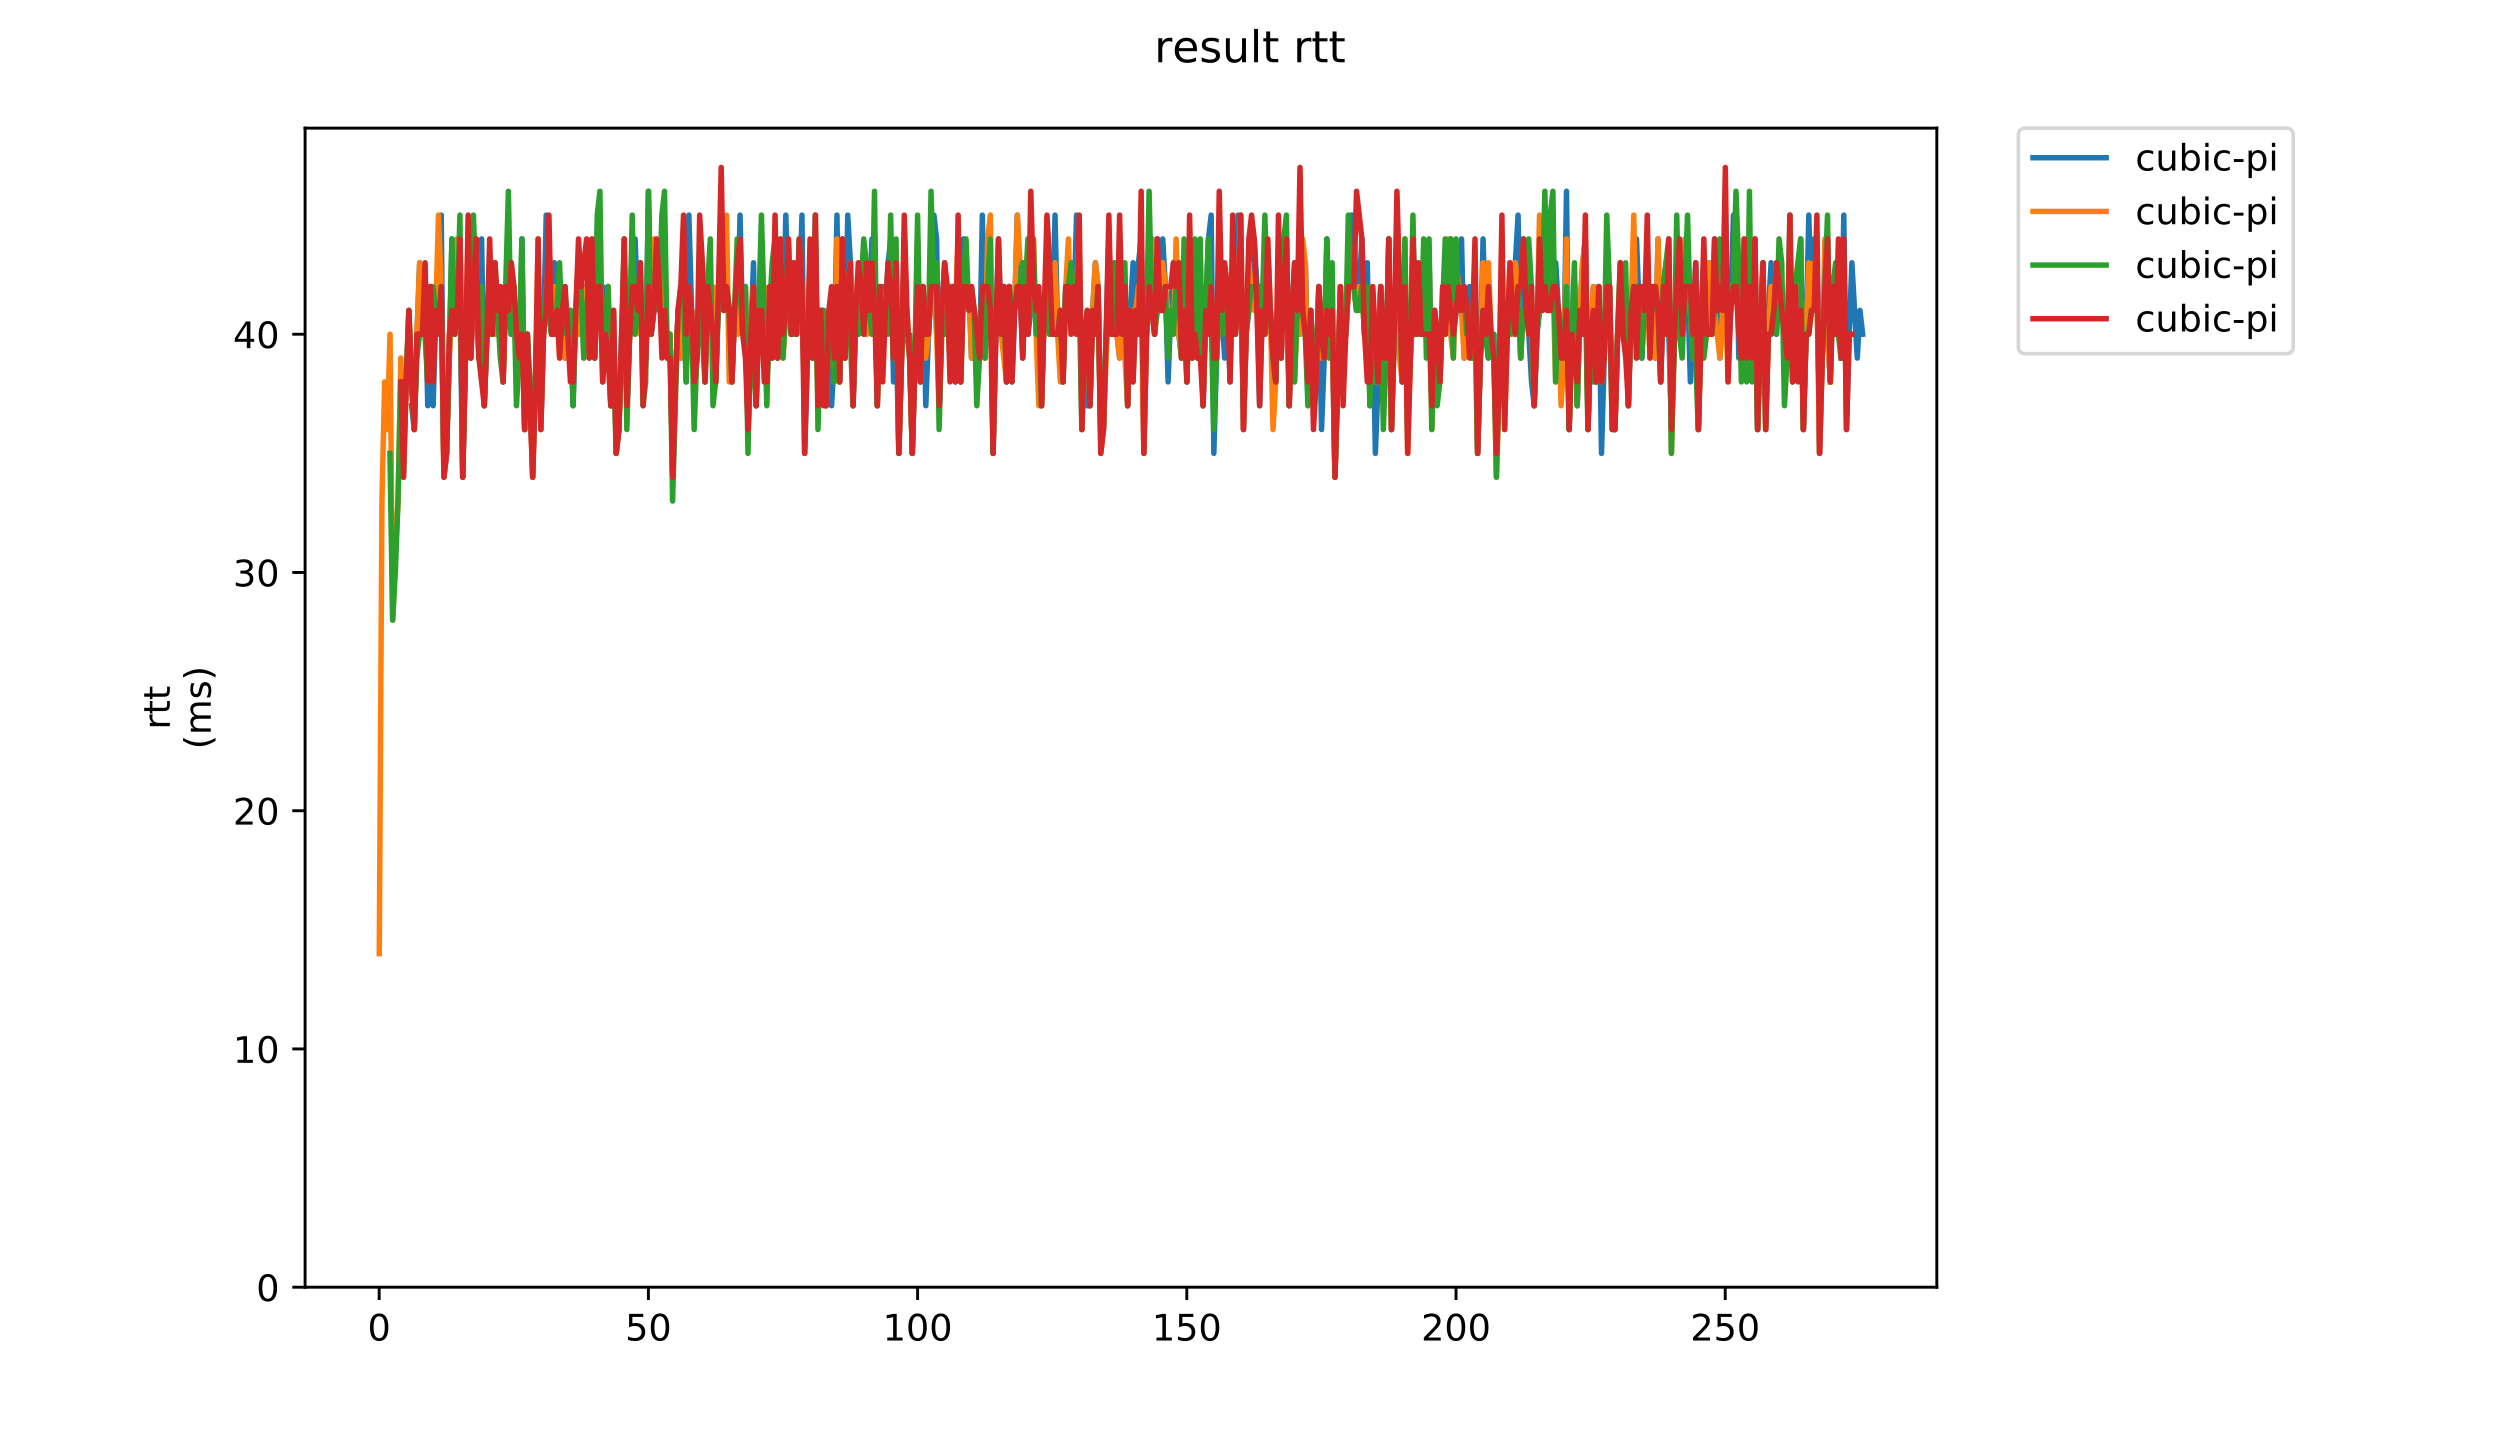 <?xml version="1.0" encoding="utf-8" standalone="no"?>
<!DOCTYPE svg PUBLIC "-//W3C//DTD SVG 1.1//EN"
  "http://www.w3.org/Graphics/SVG/1.1/DTD/svg11.dtd">
<!-- Created with matplotlib (https://matplotlib.org/) -->
<svg height="396pt" version="1.1" viewBox="0 0 684 396" width="684pt" xmlns="http://www.w3.org/2000/svg" xmlns:xlink="http://www.w3.org/1999/xlink">
 <defs>
  <style type="text/css">
*{stroke-linecap:butt;stroke-linejoin:round;}
  </style>
 </defs>
 <g id="figure_1">
  <g id="patch_1">
   <path d="M 0 396 
L 684 396 
L 684 0 
L 0 0 
z
" style="fill:#ffffff;"/>
  </g>
  <g id="axes_1">
   <g id="patch_2">
    <path d="M 83.472 352.174 
L 529.913 352.174 
L 529.913 35.062 
L 83.472 35.062 
z
" style="fill:#ffffff;"/>
   </g>
   <g id="matplotlib.axis_1">
    <g id="xtick_1">
     <g id="line2d_1">
      <defs>
       <path d="M 0 0 
L 0 3.5 
" id="m07ed5017c1" style="stroke:#000000;stroke-width:0.8;"/>
      </defs>
      <g>
       <use style="stroke:#000000;stroke-width:0.8;" x="103.744" xlink:href="#m07ed5017c1" y="352.174"/>
      </g>
     </g>
     <g id="text_1">
      <!-- 0 -->
      <defs>
       <path d="M 31.781 66.406 
Q 24.172 66.406 20.328 58.906 
Q 16.5 51.422 16.5 36.375 
Q 16.5 21.391 20.328 13.891 
Q 24.172 6.391 31.781 6.391 
Q 39.453 6.391 43.281 13.891 
Q 47.125 21.391 47.125 36.375 
Q 47.125 51.422 43.281 58.906 
Q 39.453 66.406 31.781 66.406 
z
M 31.781 74.219 
Q 44.047 74.219 50.516 64.516 
Q 56.984 54.828 56.984 36.375 
Q 56.984 17.969 50.516 8.266 
Q 44.047 -1.422 31.781 -1.422 
Q 19.531 -1.422 13.062 8.266 
Q 6.594 17.969 6.594 36.375 
Q 6.594 54.828 13.062 64.516 
Q 19.531 74.219 31.781 74.219 
z
" id="DejaVuSans-48"/>
      </defs>
      <g transform="translate(100.563 366.773)scale(0.1 -0.1)">
       <use xlink:href="#DejaVuSans-48"/>
      </g>
     </g>
    </g>
    <g id="xtick_2">
     <g id="line2d_2">
      <g>
       <use style="stroke:#000000;stroke-width:0.8;" x="177.4" xlink:href="#m07ed5017c1" y="352.174"/>
      </g>
     </g>
     <g id="text_2">
      <!-- 50 -->
      <defs>
       <path d="M 10.797 72.906 
L 49.516 72.906 
L 49.516 64.594 
L 19.828 64.594 
L 19.828 46.734 
Q 21.969 47.469 24.109 47.828 
Q 26.266 48.188 28.422 48.188 
Q 40.625 48.188 47.75 41.5 
Q 54.891 34.812 54.891 23.391 
Q 54.891 11.625 47.562 5.094 
Q 40.234 -1.422 26.906 -1.422 
Q 22.312 -1.422 17.547 -0.641 
Q 12.797 0.141 7.719 1.703 
L 7.719 11.625 
Q 12.109 9.234 16.797 8.062 
Q 21.484 6.891 26.703 6.891 
Q 35.156 6.891 40.078 11.328 
Q 45.016 15.766 45.016 23.391 
Q 45.016 31 40.078 35.438 
Q 35.156 39.891 26.703 39.891 
Q 22.75 39.891 18.812 39.016 
Q 14.891 38.141 10.797 36.281 
z
" id="DejaVuSans-53"/>
      </defs>
      <g transform="translate(171.037 366.773)scale(0.1 -0.1)">
       <use xlink:href="#DejaVuSans-53"/>
       <use x="63.623" xlink:href="#DejaVuSans-48"/>
      </g>
     </g>
    </g>
    <g id="xtick_3">
     <g id="line2d_3">
      <g>
       <use style="stroke:#000000;stroke-width:0.8;" x="251.055" xlink:href="#m07ed5017c1" y="352.174"/>
      </g>
     </g>
     <g id="text_3">
      <!-- 100 -->
      <defs>
       <path d="M 12.406 8.297 
L 28.516 8.297 
L 28.516 63.922 
L 10.984 60.406 
L 10.984 69.391 
L 28.422 72.906 
L 38.281 72.906 
L 38.281 8.297 
L 54.391 8.297 
L 54.391 0 
L 12.406 0 
z
" id="DejaVuSans-49"/>
      </defs>
      <g transform="translate(241.512 366.773)scale(0.1 -0.1)">
       <use xlink:href="#DejaVuSans-49"/>
       <use x="63.623" xlink:href="#DejaVuSans-48"/>
       <use x="127.246" xlink:href="#DejaVuSans-48"/>
      </g>
     </g>
    </g>
    <g id="xtick_4">
     <g id="line2d_4">
      <g>
       <use style="stroke:#000000;stroke-width:0.8;" x="324.711" xlink:href="#m07ed5017c1" y="352.174"/>
      </g>
     </g>
     <g id="text_4">
      <!-- 150 -->
      <g transform="translate(315.167 366.773)scale(0.1 -0.1)">
       <use xlink:href="#DejaVuSans-49"/>
       <use x="63.623" xlink:href="#DejaVuSans-53"/>
       <use x="127.246" xlink:href="#DejaVuSans-48"/>
      </g>
     </g>
    </g>
    <g id="xtick_5">
     <g id="line2d_5">
      <g>
       <use style="stroke:#000000;stroke-width:0.8;" x="398.367" xlink:href="#m07ed5017c1" y="352.174"/>
      </g>
     </g>
     <g id="text_5">
      <!-- 200 -->
      <defs>
       <path d="M 19.188 8.297 
L 53.609 8.297 
L 53.609 0 
L 7.328 0 
L 7.328 8.297 
Q 12.938 14.109 22.625 23.891 
Q 32.328 33.688 34.812 36.531 
Q 39.547 41.844 41.422 45.531 
Q 43.312 49.219 43.312 52.781 
Q 43.312 58.594 39.234 62.25 
Q 35.156 65.922 28.609 65.922 
Q 23.969 65.922 18.812 64.312 
Q 13.672 62.703 7.812 59.422 
L 7.812 69.391 
Q 13.766 71.781 18.938 73 
Q 24.125 74.219 28.422 74.219 
Q 39.75 74.219 46.484 68.547 
Q 53.219 62.891 53.219 53.422 
Q 53.219 48.922 51.531 44.891 
Q 49.859 40.875 45.406 35.406 
Q 44.188 33.984 37.641 27.219 
Q 31.109 20.453 19.188 8.297 
z
" id="DejaVuSans-50"/>
      </defs>
      <g transform="translate(388.823 366.773)scale(0.1 -0.1)">
       <use xlink:href="#DejaVuSans-50"/>
       <use x="63.623" xlink:href="#DejaVuSans-48"/>
       <use x="127.246" xlink:href="#DejaVuSans-48"/>
      </g>
     </g>
    </g>
    <g id="xtick_6">
     <g id="line2d_6">
      <g>
       <use style="stroke:#000000;stroke-width:0.8;" x="472.022" xlink:href="#m07ed5017c1" y="352.174"/>
      </g>
     </g>
     <g id="text_6">
      <!-- 250 -->
      <g transform="translate(462.478 366.773)scale(0.1 -0.1)">
       <use xlink:href="#DejaVuSans-50"/>
       <use x="63.623" xlink:href="#DejaVuSans-53"/>
       <use x="127.246" xlink:href="#DejaVuSans-48"/>
      </g>
     </g>
    </g>
   </g>
   <g id="matplotlib.axis_2">
    <g id="ytick_1">
     <g id="line2d_7">
      <defs>
       <path d="M 0 0 
L -3.5 0 
" id="mc1dae11da7" style="stroke:#000000;stroke-width:0.8;"/>
      </defs>
      <g>
       <use style="stroke:#000000;stroke-width:0.8;" x="83.472" xlink:href="#mc1dae11da7" y="352.174"/>
      </g>
     </g>
     <g id="text_7">
      <!-- 0 -->
      <g transform="translate(70.11 355.973)scale(0.1 -0.1)">
       <use xlink:href="#DejaVuSans-48"/>
      </g>
     </g>
    </g>
    <g id="ytick_2">
     <g id="line2d_8">
      <g>
       <use style="stroke:#000000;stroke-width:0.8;" x="83.472" xlink:href="#mc1dae11da7" y="286.992"/>
      </g>
     </g>
     <g id="text_8">
      <!-- 10 -->
      <g transform="translate(63.747 290.791)scale(0.1 -0.1)">
       <use xlink:href="#DejaVuSans-49"/>
       <use x="63.623" xlink:href="#DejaVuSans-48"/>
      </g>
     </g>
    </g>
    <g id="ytick_3">
     <g id="line2d_9">
      <g>
       <use style="stroke:#000000;stroke-width:0.8;" x="83.472" xlink:href="#mc1dae11da7" y="221.81"/>
      </g>
     </g>
     <g id="text_9">
      <!-- 20 -->
      <g transform="translate(63.747 225.609)scale(0.1 -0.1)">
       <use xlink:href="#DejaVuSans-50"/>
       <use x="63.623" xlink:href="#DejaVuSans-48"/>
      </g>
     </g>
    </g>
    <g id="ytick_4">
     <g id="line2d_10">
      <g>
       <use style="stroke:#000000;stroke-width:0.8;" x="83.472" xlink:href="#mc1dae11da7" y="156.627"/>
      </g>
     </g>
     <g id="text_10">
      <!-- 30 -->
      <defs>
       <path d="M 40.578 39.312 
Q 47.656 37.797 51.625 33 
Q 55.609 28.219 55.609 21.188 
Q 55.609 10.406 48.188 4.484 
Q 40.766 -1.422 27.094 -1.422 
Q 22.516 -1.422 17.656 -0.516 
Q 12.797 0.391 7.625 2.203 
L 7.625 11.719 
Q 11.719 9.328 16.594 8.109 
Q 21.484 6.891 26.812 6.891 
Q 36.078 6.891 40.938 10.547 
Q 45.797 14.203 45.797 21.188 
Q 45.797 27.641 41.281 31.266 
Q 36.766 34.906 28.719 34.906 
L 20.219 34.906 
L 20.219 43.016 
L 29.109 43.016 
Q 36.375 43.016 40.234 45.922 
Q 44.094 48.828 44.094 54.297 
Q 44.094 59.906 40.109 62.906 
Q 36.141 65.922 28.719 65.922 
Q 24.656 65.922 20.016 65.031 
Q 15.375 64.156 9.812 62.312 
L 9.812 71.094 
Q 15.438 72.656 20.344 73.438 
Q 25.25 74.219 29.594 74.219 
Q 40.828 74.219 47.359 69.109 
Q 53.906 64.016 53.906 55.328 
Q 53.906 49.266 50.438 45.094 
Q 46.969 40.922 40.578 39.312 
z
" id="DejaVuSans-51"/>
      </defs>
      <g transform="translate(63.747 160.427)scale(0.1 -0.1)">
       <use xlink:href="#DejaVuSans-51"/>
       <use x="63.623" xlink:href="#DejaVuSans-48"/>
      </g>
     </g>
    </g>
    <g id="ytick_5">
     <g id="line2d_11">
      <g>
       <use style="stroke:#000000;stroke-width:0.8;" x="83.472" xlink:href="#mc1dae11da7" y="91.445"/>
      </g>
     </g>
     <g id="text_11">
      <!-- 40 -->
      <defs>
       <path d="M 37.797 64.312 
L 12.891 25.391 
L 37.797 25.391 
z
M 35.203 72.906 
L 47.609 72.906 
L 47.609 25.391 
L 58.016 25.391 
L 58.016 17.188 
L 47.609 17.188 
L 47.609 0 
L 37.797 0 
L 37.797 17.188 
L 4.891 17.188 
L 4.891 26.703 
z
" id="DejaVuSans-52"/>
      </defs>
      <g transform="translate(63.747 95.244)scale(0.1 -0.1)">
       <use xlink:href="#DejaVuSans-52"/>
       <use x="63.623" xlink:href="#DejaVuSans-48"/>
      </g>
     </g>
    </g>
    <g id="text_12">
     <!-- rtt -->
     <defs>
      <path d="M 41.109 46.297 
Q 39.594 47.172 37.812 47.578 
Q 36.031 48 33.891 48 
Q 26.266 48 22.188 43.047 
Q 18.109 38.094 18.109 28.812 
L 18.109 0 
L 9.078 0 
L 9.078 54.688 
L 18.109 54.688 
L 18.109 46.188 
Q 20.953 51.172 25.484 53.578 
Q 30.031 56 36.531 56 
Q 37.453 56 38.578 55.875 
Q 39.703 55.766 41.062 55.516 
z
" id="DejaVuSans-114"/>
      <path d="M 18.312 70.219 
L 18.312 54.688 
L 36.812 54.688 
L 36.812 47.703 
L 18.312 47.703 
L 18.312 18.016 
Q 18.312 11.328 20.141 9.422 
Q 21.969 7.516 27.594 7.516 
L 36.812 7.516 
L 36.812 0 
L 27.594 0 
Q 17.188 0 13.234 3.875 
Q 9.281 7.766 9.281 18.016 
L 9.281 47.703 
L 2.688 47.703 
L 2.688 54.688 
L 9.281 54.688 
L 9.281 70.219 
z
" id="DejaVuSans-116"/>
     </defs>
     <g transform="translate(46.47 199.594)rotate(-90)scale(0.1 -0.1)">
      <use xlink:href="#DejaVuSans-114"/>
      <use x="41.113" xlink:href="#DejaVuSans-116"/>
      <use x="80.322" xlink:href="#DejaVuSans-116"/>
     </g>
     <!-- (ms) -->
     <defs>
      <path d="M 31 75.875 
Q 24.469 64.656 21.281 53.656 
Q 18.109 42.672 18.109 31.391 
Q 18.109 20.125 21.312 9.062 
Q 24.516 -2 31 -13.188 
L 23.188 -13.188 
Q 15.875 -1.703 12.234 9.375 
Q 8.594 20.453 8.594 31.391 
Q 8.594 42.281 12.203 53.312 
Q 15.828 64.359 23.188 75.875 
z
" id="DejaVuSans-40"/>
      <path d="M 52 44.188 
Q 55.375 50.25 60.062 53.125 
Q 64.75 56 71.094 56 
Q 79.641 56 84.281 50.016 
Q 88.922 44.047 88.922 33.016 
L 88.922 0 
L 79.891 0 
L 79.891 32.719 
Q 79.891 40.578 77.094 44.375 
Q 74.312 48.188 68.609 48.188 
Q 61.625 48.188 57.562 43.547 
Q 53.516 38.922 53.516 30.906 
L 53.516 0 
L 44.484 0 
L 44.484 32.719 
Q 44.484 40.625 41.703 44.406 
Q 38.922 48.188 33.109 48.188 
Q 26.219 48.188 22.156 43.531 
Q 18.109 38.875 18.109 30.906 
L 18.109 0 
L 9.078 0 
L 9.078 54.688 
L 18.109 54.688 
L 18.109 46.188 
Q 21.188 51.219 25.484 53.609 
Q 29.781 56 35.688 56 
Q 41.656 56 45.828 52.969 
Q 50 49.953 52 44.188 
z
" id="DejaVuSans-109"/>
      <path d="M 44.281 53.078 
L 44.281 44.578 
Q 40.484 46.531 36.375 47.5 
Q 32.281 48.484 27.875 48.484 
Q 21.188 48.484 17.844 46.438 
Q 14.5 44.391 14.5 40.281 
Q 14.5 37.156 16.891 35.375 
Q 19.281 33.594 26.516 31.984 
L 29.594 31.297 
Q 39.156 29.25 43.188 25.516 
Q 47.219 21.781 47.219 15.094 
Q 47.219 7.469 41.188 3.016 
Q 35.156 -1.422 24.609 -1.422 
Q 20.219 -1.422 15.453 -0.562 
Q 10.688 0.297 5.422 2 
L 5.422 11.281 
Q 10.406 8.688 15.234 7.391 
Q 20.062 6.109 24.812 6.109 
Q 31.156 6.109 34.562 8.281 
Q 37.984 10.453 37.984 14.406 
Q 37.984 18.062 35.516 20.016 
Q 33.062 21.969 24.703 23.781 
L 21.578 24.516 
Q 13.234 26.266 9.516 29.906 
Q 5.812 33.547 5.812 39.891 
Q 5.812 47.609 11.281 51.797 
Q 16.75 56 26.812 56 
Q 31.781 56 36.172 55.266 
Q 40.578 54.547 44.281 53.078 
z
" id="DejaVuSans-115"/>
      <path d="M 8.016 75.875 
L 15.828 75.875 
Q 23.141 64.359 26.781 53.312 
Q 30.422 42.281 30.422 31.391 
Q 30.422 20.453 26.781 9.375 
Q 23.141 -1.703 15.828 -13.188 
L 8.016 -13.188 
Q 14.5 -2 17.703 9.062 
Q 20.906 20.125 20.906 31.391 
Q 20.906 42.672 17.703 53.656 
Q 14.5 64.656 8.016 75.875 
z
" id="DejaVuSans-41"/>
     </defs>
     <g transform="translate(57.668 204.995)rotate(-90)scale(0.1 -0.1)">
      <use xlink:href="#DejaVuSans-40"/>
      <use x="39.014" xlink:href="#DejaVuSans-109"/>
      <use x="136.426" xlink:href="#DejaVuSans-115"/>
      <use x="188.525" xlink:href="#DejaVuSans-41"/>
     </g>
    </g>
   </g>
   <g id="line2d_12">
    <path clip-path="url(#p6b3a346339)" d="M 112.617 111 
L 113.354 117.518 
L 114.09 91.445 
L 114.827 71.89 
L 115.563 91.445 
L 116.3 78.409 
L 117.036 111 
L 117.773 84.927 
L 118.509 111 
L 119.246 84.927 
L 120.719 58.854 
L 121.456 130.555 
L 122.192 124.036 
L 122.929 97.963 
L 123.665 65.372 
L 124.402 91.445 
L 125.138 65.372 
L 125.875 84.927 
L 126.612 130.555 
L 127.348 97.963 
L 128.085 84.927 
L 128.821 97.963 
L 129.558 78.409 
L 130.294 78.409 
L 131.031 97.963 
L 131.767 65.372 
L 132.504 111 
L 133.977 71.89 
L 134.714 91.445 
L 135.45 91.445 
L 136.923 78.409 
L 137.66 104.482 
L 138.396 78.409 
L 139.87 91.445 
L 140.606 78.409 
L 141.343 97.963 
L 142.079 97.963 
L 142.816 65.372 
L 143.552 117.518 
L 144.289 91.445 
L 145.025 111 
L 145.762 124.036 
L 146.499 104.482 
L 147.235 78.409 
L 147.972 117.518 
L 148.708 91.445 
L 149.445 58.854 
L 150.181 84.927 
L 150.918 91.445 
L 151.654 71.89 
L 152.391 84.927 
L 153.128 78.409 
L 153.864 91.445 
L 154.601 97.963 
L 156.074 84.927 
L 156.81 111 
L 157.547 84.927 
L 158.283 91.445 
L 159.02 78.409 
L 160.493 78.409 
L 161.23 97.963 
L 161.966 84.927 
L 162.703 97.963 
L 163.439 78.409 
L 164.912 78.409 
L 165.649 91.445 
L 166.386 78.409 
L 167.122 111 
L 167.859 84.927 
L 168.595 124.036 
L 169.332 117.518 
L 170.068 91.445 
L 170.805 71.89 
L 171.541 111 
L 172.278 91.445 
L 173.751 65.372 
L 174.488 84.927 
L 175.224 91.445 
L 175.961 91.445 
L 176.697 97.963 
L 177.434 52.336 
L 178.17 91.445 
L 179.644 78.409 
L 181.117 78.409 
L 181.853 84.927 
L 182.59 97.963 
L 183.326 91.445 
L 184.063 130.555 
L 184.799 104.482 
L 185.536 84.927 
L 186.273 97.963 
L 187.009 78.409 
L 187.746 104.482 
L 188.482 58.854 
L 189.219 84.927 
L 189.955 104.482 
L 190.692 97.963 
L 191.428 78.409 
L 192.165 71.89 
L 192.902 104.482 
L 193.638 78.409 
L 195.111 91.445 
L 195.848 104.482 
L 196.584 78.409 
L 197.321 78.409 
L 198.057 84.927 
L 198.794 78.409 
L 199.531 84.927 
L 200.267 104.482 
L 201.004 84.927 
L 201.74 91.445 
L 202.477 58.854 
L 203.213 91.445 
L 203.95 78.409 
L 204.686 117.518 
L 205.423 91.445 
L 206.16 71.89 
L 206.896 111 
L 207.633 84.927 
L 209.106 84.927 
L 209.842 104.482 
L 210.579 78.409 
L 211.315 97.963 
L 212.052 78.409 
L 212.789 97.963 
L 213.525 84.927 
L 214.262 91.445 
L 214.998 58.854 
L 215.735 84.927 
L 216.471 91.445 
L 217.208 71.89 
L 217.944 91.445 
L 218.681 84.927 
L 219.418 58.854 
L 220.154 124.036 
L 220.891 97.963 
L 221.627 84.927 
L 222.364 97.963 
L 223.1 65.372 
L 223.837 111 
L 224.573 84.927 
L 225.31 84.927 
L 226.047 111 
L 226.783 84.927 
L 227.52 111 
L 228.256 97.963 
L 228.993 58.854 
L 229.729 104.482 
L 230.466 65.372 
L 231.202 97.963 
L 231.939 58.854 
L 232.675 71.89 
L 233.412 111 
L 234.149 84.927 
L 234.885 91.445 
L 235.622 78.409 
L 236.358 91.445 
L 237.095 91.445 
L 237.831 84.927 
L 238.568 65.372 
L 239.304 78.409 
L 240.041 111 
L 240.778 78.409 
L 241.514 78.409 
L 242.251 84.927 
L 242.987 71.89 
L 243.724 65.372 
L 244.46 104.482 
L 245.197 91.445 
L 245.933 124.036 
L 246.67 97.963 
L 247.407 65.372 
L 248.143 91.445 
L 248.88 97.963 
L 249.616 124.036 
L 250.353 97.963 
L 251.089 78.409 
L 251.826 104.482 
L 252.562 78.409 
L 253.299 111 
L 254.036 91.445 
L 254.772 78.409 
L 255.509 58.854 
L 256.245 65.372 
L 256.982 111 
L 257.718 84.927 
L 258.455 71.89 
L 259.191 84.927 
L 259.928 78.409 
L 260.665 78.409 
L 261.401 104.482 
L 262.138 78.409 
L 262.874 104.482 
L 263.611 65.372 
L 264.347 78.409 
L 265.084 78.409 
L 265.82 97.963 
L 266.557 84.927 
L 268.03 97.963 
L 268.767 58.854 
L 269.503 97.963 
L 270.24 78.409 
L 270.976 71.89 
L 271.713 124.036 
L 272.449 91.445 
L 273.186 65.372 
L 273.923 91.445 
L 274.659 78.409 
L 275.396 104.482 
L 276.132 78.409 
L 276.869 104.482 
L 277.605 84.927 
L 278.342 58.854 
L 279.815 97.963 
L 280.552 78.409 
L 281.288 91.445 
L 282.761 78.409 
L 283.498 84.927 
L 284.234 84.927 
L 284.971 111 
L 285.707 84.927 
L 287.181 71.89 
L 287.917 91.445 
L 288.654 58.854 
L 289.39 91.445 
L 290.127 84.927 
L 290.863 104.482 
L 291.6 78.409 
L 292.336 78.409 
L 293.073 71.89 
L 293.81 84.927 
L 294.546 58.854 
L 296.019 97.963 
L 296.756 91.445 
L 297.492 111 
L 298.229 111 
L 298.965 84.927 
L 299.702 71.89 
L 300.439 78.409 
L 301.175 117.518 
L 301.912 117.518 
L 303.385 65.372 
L 304.121 91.445 
L 305.594 91.445 
L 306.331 97.963 
L 307.068 91.445 
L 307.804 78.409 
L 308.541 111 
L 309.277 84.927 
L 310.014 71.89 
L 310.75 84.927 
L 311.487 71.89 
L 312.223 65.372 
L 312.96 124.036 
L 313.697 91.445 
L 315.17 65.372 
L 315.906 91.445 
L 316.643 65.372 
L 317.379 84.927 
L 318.116 65.372 
L 318.852 78.409 
L 319.589 104.482 
L 320.326 84.927 
L 321.062 71.89 
L 321.799 84.927 
L 323.272 97.963 
L 324.008 84.927 
L 324.745 104.482 
L 325.481 78.409 
L 326.218 78.409 
L 326.955 71.89 
L 327.691 97.963 
L 328.428 78.409 
L 329.164 111 
L 329.901 84.927 
L 330.637 65.372 
L 331.374 58.854 
L 332.11 124.036 
L 332.847 97.963 
L 333.584 84.927 
L 334.32 84.927 
L 335.057 97.963 
L 335.793 78.409 
L 336.53 104.482 
L 337.266 78.409 
L 338.003 91.445 
L 338.739 58.854 
L 339.476 65.372 
L 340.213 117.518 
L 340.949 91.445 
L 342.422 78.409 
L 343.159 65.372 
L 343.895 78.409 
L 344.632 111 
L 345.368 84.927 
L 346.105 91.445 
L 346.842 84.927 
L 347.578 84.927 
L 348.315 97.963 
L 349.051 104.482 
L 349.788 78.409 
L 350.524 97.963 
L 351.261 78.409 
L 351.997 78.409 
L 352.734 111 
L 353.471 84.927 
L 354.207 71.89 
L 354.944 84.927 
L 355.68 91.445 
L 356.417 78.409 
L 357.153 71.89 
L 357.89 104.482 
L 358.626 84.927 
L 359.363 97.963 
L 360.1 104.482 
L 360.836 78.409 
L 361.573 117.518 
L 362.309 97.963 
L 363.046 65.372 
L 363.782 91.445 
L 364.519 91.445 
L 365.255 130.555 
L 366.729 78.409 
L 367.465 97.963 
L 368.202 91.445 
L 368.938 78.409 
L 369.675 58.854 
L 370.411 58.854 
L 371.148 84.927 
L 371.884 78.409 
L 372.621 65.372 
L 373.358 91.445 
L 374.094 71.89 
L 374.831 111 
L 375.567 84.927 
L 376.304 124.036 
L 377.04 104.482 
L 377.777 78.409 
L 378.513 97.963 
L 379.25 97.963 
L 379.987 65.372 
L 380.723 117.518 
L 381.46 91.445 
L 382.196 78.409 
L 382.933 78.409 
L 383.669 104.482 
L 384.406 78.409 
L 385.142 111 
L 386.616 84.927 
L 387.352 91.445 
L 388.825 91.445 
L 389.562 84.927 
L 390.298 91.445 
L 391.035 71.89 
L 391.771 111 
L 392.508 84.927 
L 393.245 91.445 
L 393.981 104.482 
L 394.718 78.409 
L 395.454 91.445 
L 396.927 65.372 
L 397.664 91.445 
L 399.137 78.409 
L 399.874 65.372 
L 400.61 97.963 
L 401.347 84.927 
L 402.083 78.409 
L 402.82 97.963 
L 403.556 71.89 
L 404.293 124.036 
L 405.029 97.963 
L 405.766 65.372 
L 406.502 91.445 
L 407.239 97.963 
L 407.976 91.445 
L 408.712 91.445 
L 409.449 124.036 
L 410.185 104.482 
L 410.922 78.409 
L 411.658 97.963 
L 412.395 91.445 
L 413.131 91.445 
L 413.868 84.927 
L 415.341 58.854 
L 416.078 97.963 
L 416.814 65.372 
L 417.551 84.927 
L 418.287 91.445 
L 419.024 104.482 
L 419.76 111 
L 420.497 91.445 
L 421.234 84.927 
L 421.97 84.927 
L 422.707 78.409 
L 423.443 84.927 
L 424.18 78.409 
L 424.916 78.409 
L 425.653 71.89 
L 426.389 84.927 
L 427.863 97.963 
L 428.599 52.336 
L 429.336 117.518 
L 430.072 91.445 
L 430.809 78.409 
L 431.545 111 
L 432.282 84.927 
L 433.018 71.89 
L 433.755 65.372 
L 434.492 117.518 
L 435.228 91.445 
L 435.965 78.409 
L 436.701 104.482 
L 437.438 78.409 
L 438.174 124.036 
L 438.911 97.963 
L 439.647 78.409 
L 440.384 78.409 
L 441.121 111 
L 441.857 117.518 
L 442.594 91.445 
L 444.067 91.445 
L 444.803 78.409 
L 445.54 111 
L 446.276 84.927 
L 447.013 78.409 
L 447.75 65.372 
L 448.486 84.927 
L 449.223 97.963 
L 449.959 78.409 
L 452.169 78.409 
L 452.905 97.963 
L 453.642 65.372 
L 454.379 104.482 
L 455.115 78.409 
L 455.852 71.89 
L 456.588 91.445 
L 457.325 117.518 
L 458.061 91.445 
L 458.798 78.409 
L 459.534 91.445 
L 460.271 91.445 
L 461.008 78.409 
L 461.744 78.409 
L 462.481 104.482 
L 463.217 91.445 
L 463.954 71.89 
L 464.69 117.518 
L 465.427 84.927 
L 466.163 71.89 
L 466.9 91.445 
L 467.637 71.89 
L 468.373 91.445 
L 469.11 65.372 
L 469.846 84.927 
L 470.583 97.963 
L 471.319 84.927 
L 472.056 58.854 
L 472.792 97.963 
L 473.529 84.927 
L 474.266 58.854 
L 475.002 58.854 
L 475.739 97.963 
L 476.475 97.963 
L 477.212 84.927 
L 477.948 97.963 
L 478.685 78.409 
L 479.421 97.963 
L 480.158 65.372 
L 480.895 117.518 
L 481.631 91.445 
L 482.368 91.445 
L 483.104 111 
L 483.841 84.927 
L 484.577 71.89 
L 485.314 84.927 
L 486.05 91.445 
L 486.787 78.409 
L 488.997 97.963 
L 489.733 78.409 
L 490.47 97.963 
L 491.206 78.409 
L 491.943 97.963 
L 492.679 65.372 
L 493.416 117.518 
L 494.153 91.445 
L 494.889 58.854 
L 495.626 84.927 
L 496.362 65.372 
L 497.099 65.372 
L 497.835 124.036 
L 498.572 97.963 
L 499.308 78.409 
L 500.782 104.482 
L 501.518 78.409 
L 502.255 91.445 
L 502.991 71.89 
L 503.728 97.963 
L 504.464 58.854 
L 505.201 117.518 
L 505.937 91.445 
L 506.674 71.89 
L 508.147 97.963 
L 508.884 84.927 
L 509.62 91.445 
L 509.62 91.445 
" style="fill:none;stroke:#1f77b4;stroke-linecap:square;stroke-width:1.5;"/>
   </g>
   <g id="line2d_13">
    <path clip-path="url(#p6b3a346339)" d="M 103.765 260.919 
L 104.502 137.073 
L 105.238 104.482 
L 105.975 117.518 
L 106.711 91.445 
L 107.448 169.664 
L 108.184 150.109 
L 108.921 137.073 
L 109.658 97.963 
L 110.394 124.036 
L 111.867 84.927 
L 112.604 104.482 
L 113.34 117.518 
L 114.077 91.445 
L 114.813 71.89 
L 115.55 91.445 
L 116.287 78.409 
L 117.023 104.482 
L 117.76 78.409 
L 118.496 91.445 
L 119.233 84.927 
L 119.969 58.854 
L 120.706 78.409 
L 121.442 130.555 
L 122.179 124.036 
L 122.916 97.963 
L 123.652 84.927 
L 124.389 91.445 
L 125.125 65.372 
L 125.862 65.372 
L 126.598 130.555 
L 128.071 65.372 
L 128.808 97.963 
L 129.545 78.409 
L 130.281 65.372 
L 131.018 97.963 
L 131.754 84.927 
L 132.491 111 
L 133.227 91.445 
L 135.437 91.445 
L 136.174 84.927 
L 136.91 84.927 
L 137.647 104.482 
L 138.383 78.409 
L 139.12 84.927 
L 139.856 71.89 
L 140.593 78.409 
L 141.329 97.963 
L 142.066 97.963 
L 142.803 71.89 
L 143.539 117.518 
L 144.276 91.445 
L 145.749 130.555 
L 146.485 104.482 
L 147.222 65.372 
L 147.958 117.518 
L 148.695 91.445 
L 149.432 84.927 
L 150.168 65.372 
L 150.905 91.445 
L 151.641 78.409 
L 152.378 84.927 
L 153.114 97.963 
L 153.851 91.445 
L 154.587 97.963 
L 156.061 84.927 
L 156.797 104.482 
L 157.534 84.927 
L 158.27 91.445 
L 159.007 78.409 
L 159.743 97.963 
L 160.48 78.409 
L 161.216 91.445 
L 161.953 65.372 
L 162.69 97.963 
L 163.426 78.409 
L 164.163 78.409 
L 165.636 91.445 
L 166.372 78.409 
L 167.109 111 
L 167.845 84.927 
L 168.582 124.036 
L 169.319 117.518 
L 170.055 97.963 
L 170.792 91.445 
L 171.528 111 
L 172.265 91.445 
L 173.001 78.409 
L 173.738 91.445 
L 174.474 84.927 
L 175.211 91.445 
L 175.947 91.445 
L 176.684 97.963 
L 177.421 78.409 
L 178.157 91.445 
L 178.894 65.372 
L 179.63 78.409 
L 180.367 78.409 
L 181.103 91.445 
L 181.84 65.372 
L 182.576 97.963 
L 183.313 91.445 
L 184.05 130.555 
L 184.786 104.482 
L 185.523 84.927 
L 186.259 97.963 
L 186.996 78.409 
L 187.732 91.445 
L 188.469 78.409 
L 189.205 84.927 
L 189.942 97.963 
L 190.679 97.963 
L 191.415 78.409 
L 192.152 71.89 
L 192.888 104.482 
L 193.625 78.409 
L 194.361 84.927 
L 195.098 78.409 
L 195.834 104.482 
L 196.571 78.409 
L 197.308 78.409 
L 198.044 84.927 
L 198.781 58.854 
L 199.517 104.482 
L 200.254 104.482 
L 200.99 84.927 
L 201.727 91.445 
L 202.463 78.409 
L 203.2 91.445 
L 203.937 78.409 
L 204.673 117.518 
L 205.41 91.445 
L 206.146 78.409 
L 206.883 111 
L 207.619 84.927 
L 208.356 78.409 
L 209.092 78.409 
L 209.829 104.482 
L 210.566 78.409 
L 212.039 78.409 
L 212.775 97.963 
L 213.512 65.372 
L 214.248 97.963 
L 214.985 84.927 
L 215.721 84.927 
L 216.458 91.445 
L 217.931 91.445 
L 219.404 78.409 
L 220.141 111 
L 220.877 97.963 
L 221.614 71.89 
L 222.35 97.963 
L 223.087 84.927 
L 223.824 111 
L 224.56 84.927 
L 225.297 91.445 
L 226.033 111 
L 226.77 84.927 
L 227.506 91.445 
L 228.243 104.482 
L 228.979 65.372 
L 229.716 104.482 
L 230.453 84.927 
L 231.189 97.963 
L 231.926 78.409 
L 232.662 71.89 
L 233.399 111 
L 234.135 84.927 
L 234.872 71.89 
L 235.608 78.409 
L 236.345 91.445 
L 237.082 91.445 
L 237.818 84.927 
L 238.555 91.445 
L 239.291 65.372 
L 240.028 111 
L 240.764 78.409 
L 241.501 84.927 
L 242.237 84.927 
L 242.974 91.445 
L 243.711 78.409 
L 244.447 97.963 
L 245.184 71.89 
L 245.92 124.036 
L 246.657 97.963 
L 247.393 84.927 
L 248.13 84.927 
L 248.866 97.963 
L 249.603 124.036 
L 250.34 97.963 
L 251.076 65.372 
L 251.813 104.482 
L 252.549 78.409 
L 253.286 97.963 
L 254.022 91.445 
L 254.759 78.409 
L 255.495 78.409 
L 256.232 91.445 
L 256.969 111 
L 257.705 84.927 
L 258.442 91.445 
L 259.178 78.409 
L 259.915 84.927 
L 260.651 78.409 
L 261.388 84.927 
L 262.124 65.372 
L 262.861 104.482 
L 263.598 78.409 
L 265.071 78.409 
L 265.807 97.963 
L 266.544 84.927 
L 268.017 97.963 
L 268.753 78.409 
L 269.49 97.963 
L 270.227 65.372 
L 270.963 58.854 
L 271.7 124.036 
L 272.436 91.445 
L 273.173 84.927 
L 275.382 104.482 
L 276.119 78.409 
L 276.856 84.927 
L 277.592 84.927 
L 278.329 58.854 
L 279.065 71.89 
L 279.802 71.89 
L 280.538 78.409 
L 281.275 78.409 
L 282.011 84.927 
L 282.748 65.372 
L 283.485 91.445 
L 284.221 111 
L 284.958 111 
L 285.694 84.927 
L 286.431 78.409 
L 287.167 91.445 
L 287.904 91.445 
L 288.64 71.89 
L 289.377 91.445 
L 290.114 104.482 
L 290.85 104.482 
L 291.587 78.409 
L 292.323 65.372 
L 293.06 91.445 
L 294.533 78.409 
L 295.269 65.372 
L 296.006 117.518 
L 296.743 91.445 
L 297.479 91.445 
L 298.216 111 
L 298.952 84.927 
L 299.689 71.89 
L 300.425 78.409 
L 301.162 124.036 
L 301.898 117.518 
L 302.635 97.963 
L 303.372 84.927 
L 304.108 91.445 
L 304.845 71.89 
L 305.581 91.445 
L 306.318 97.963 
L 307.054 91.445 
L 307.791 97.963 
L 308.527 111 
L 309.264 84.927 
L 310.737 84.927 
L 311.474 78.409 
L 312.21 78.409 
L 312.947 124.036 
L 313.683 91.445 
L 315.156 65.372 
L 315.893 91.445 
L 316.63 84.927 
L 317.366 84.927 
L 318.103 71.89 
L 319.576 84.927 
L 320.312 84.927 
L 321.049 91.445 
L 321.785 65.372 
L 322.522 91.445 
L 323.259 97.963 
L 323.995 71.89 
L 324.732 104.482 
L 325.468 78.409 
L 326.205 97.963 
L 326.941 84.927 
L 327.678 97.963 
L 328.414 78.409 
L 329.151 111 
L 329.888 84.927 
L 330.624 91.445 
L 331.361 78.409 
L 332.097 104.482 
L 332.834 97.963 
L 333.57 84.927 
L 334.307 84.927 
L 335.043 78.409 
L 335.78 78.409 
L 336.517 84.927 
L 337.253 78.409 
L 338.726 78.409 
L 339.463 58.854 
L 340.199 117.518 
L 340.936 91.445 
L 341.672 71.89 
L 343.146 84.927 
L 343.882 84.927 
L 344.619 91.445 
L 345.355 84.927 
L 346.092 91.445 
L 346.828 65.372 
L 347.565 84.927 
L 348.301 117.518 
L 349.038 104.482 
L 349.774 78.409 
L 350.511 97.963 
L 351.248 78.409 
L 351.984 65.372 
L 352.721 111 
L 353.457 84.927 
L 354.194 104.482 
L 354.93 84.927 
L 355.667 91.445 
L 356.403 65.372 
L 357.14 71.89 
L 357.877 111 
L 358.613 84.927 
L 359.35 104.482 
L 360.086 104.482 
L 360.823 78.409 
L 361.559 97.963 
L 362.296 97.963 
L 363.032 84.927 
L 363.769 97.963 
L 364.506 91.445 
L 365.242 130.555 
L 366.715 78.409 
L 367.452 97.963 
L 368.188 91.445 
L 368.925 78.409 
L 370.398 78.409 
L 371.135 84.927 
L 371.871 78.409 
L 372.608 78.409 
L 373.344 91.445 
L 374.081 84.927 
L 374.817 104.482 
L 375.554 78.409 
L 376.29 104.482 
L 377.027 104.482 
L 377.764 78.409 
L 378.5 97.963 
L 379.237 97.963 
L 379.973 84.927 
L 380.71 117.518 
L 381.446 91.445 
L 382.183 78.409 
L 382.919 97.963 
L 383.656 104.482 
L 384.393 65.372 
L 385.129 124.036 
L 385.866 97.963 
L 386.602 84.927 
L 387.339 91.445 
L 388.075 71.89 
L 388.812 91.445 
L 389.548 71.89 
L 390.285 91.445 
L 391.022 71.89 
L 391.758 117.518 
L 392.495 84.927 
L 393.231 91.445 
L 393.968 104.482 
L 394.704 84.927 
L 395.441 78.409 
L 396.177 65.372 
L 396.914 91.445 
L 397.651 97.963 
L 398.387 71.89 
L 399.86 84.927 
L 400.597 97.963 
L 402.07 84.927 
L 402.806 97.963 
L 403.543 91.445 
L 404.28 124.036 
L 405.753 71.89 
L 406.489 91.445 
L 407.226 71.89 
L 407.962 91.445 
L 408.699 97.963 
L 409.435 130.555 
L 410.172 104.482 
L 410.909 65.372 
L 411.645 117.518 
L 412.382 91.445 
L 413.118 71.89 
L 413.855 91.445 
L 414.591 71.89 
L 415.328 78.409 
L 416.064 97.963 
L 416.801 84.927 
L 417.538 84.927 
L 418.274 91.445 
L 419.011 84.927 
L 419.747 111 
L 420.484 91.445 
L 421.22 58.854 
L 421.957 84.927 
L 422.693 58.854 
L 423.43 84.927 
L 424.167 84.927 
L 424.903 78.409 
L 425.64 104.482 
L 426.376 84.927 
L 427.113 111 
L 427.849 97.963 
L 428.586 65.372 
L 429.322 117.518 
L 430.059 91.445 
L 430.796 78.409 
L 431.532 111 
L 432.269 84.927 
L 433.005 71.89 
L 433.742 65.372 
L 434.478 117.518 
L 435.215 91.445 
L 435.951 78.409 
L 436.688 104.482 
L 437.425 78.409 
L 438.161 104.482 
L 438.898 97.963 
L 439.634 78.409 
L 440.371 78.409 
L 441.107 111 
L 441.844 117.518 
L 442.58 91.445 
L 444.054 91.445 
L 444.79 78.409 
L 445.527 111 
L 447 58.854 
L 447.736 97.963 
L 448.473 84.927 
L 449.946 84.927 
L 450.683 78.409 
L 451.419 97.963 
L 452.156 78.409 
L 452.892 97.963 
L 453.629 65.372 
L 454.365 104.482 
L 455.102 78.409 
L 455.838 91.445 
L 456.575 71.89 
L 457.312 124.036 
L 458.048 91.445 
L 458.785 78.409 
L 459.521 78.409 
L 460.258 91.445 
L 460.994 65.372 
L 461.731 78.409 
L 462.467 84.927 
L 463.204 97.963 
L 463.941 78.409 
L 464.677 117.518 
L 465.414 91.445 
L 466.15 97.963 
L 466.887 91.445 
L 467.623 71.89 
L 468.36 91.445 
L 469.096 84.927 
L 470.57 97.963 
L 471.306 84.927 
L 472.043 78.409 
L 472.779 104.482 
L 473.516 78.409 
L 474.989 78.409 
L 475.725 71.89 
L 476.462 97.963 
L 477.199 65.372 
L 477.935 97.963 
L 478.672 65.372 
L 479.408 97.963 
L 480.145 65.372 
L 480.881 117.518 
L 481.618 91.445 
L 482.354 71.89 
L 483.091 117.518 
L 483.828 91.445 
L 484.564 78.409 
L 485.301 84.927 
L 486.037 71.89 
L 487.51 84.927 
L 488.247 84.927 
L 488.983 97.963 
L 489.72 78.409 
L 490.457 104.482 
L 491.193 78.409 
L 491.93 71.89 
L 492.666 71.89 
L 493.403 117.518 
L 494.139 91.445 
L 494.876 71.89 
L 495.612 84.927 
L 496.349 71.89 
L 497.086 78.409 
L 497.822 124.036 
L 498.559 97.963 
L 499.295 65.372 
L 500.032 91.445 
L 500.768 104.482 
L 500.768 104.482 
" style="fill:none;stroke:#ff7f0e;stroke-linecap:square;stroke-width:1.5;"/>
   </g>
   <g id="line2d_14">
    <path clip-path="url(#p6b3a346339)" d="M 106.685 124.036 
L 107.421 169.664 
L 108.158 156.627 
L 108.894 137.073 
L 109.631 104.482 
L 110.368 130.555 
L 111.104 104.482 
L 111.841 84.927 
L 112.577 104.482 
L 113.314 117.518 
L 114.05 97.963 
L 114.787 91.445 
L 116.26 91.445 
L 116.997 104.482 
L 117.733 78.409 
L 118.47 78.409 
L 119.943 91.445 
L 120.679 78.409 
L 121.416 124.036 
L 122.152 124.036 
L 122.889 97.963 
L 123.626 65.372 
L 124.362 91.445 
L 125.099 84.927 
L 125.835 58.854 
L 126.572 130.555 
L 127.308 97.963 
L 128.045 78.409 
L 128.781 97.963 
L 129.518 58.854 
L 130.991 97.963 
L 131.728 78.409 
L 132.464 111 
L 133.201 91.445 
L 134.674 91.445 
L 135.41 71.89 
L 136.884 97.963 
L 137.62 104.482 
L 139.093 52.336 
L 139.83 91.445 
L 140.566 78.409 
L 141.303 111 
L 142.039 97.963 
L 142.776 65.372 
L 143.513 117.518 
L 144.249 91.445 
L 144.986 104.482 
L 145.722 130.555 
L 147.195 78.409 
L 147.932 97.963 
L 148.668 91.445 
L 149.405 78.409 
L 150.878 91.445 
L 151.615 91.445 
L 152.351 84.927 
L 153.088 71.89 
L 153.824 91.445 
L 154.561 78.409 
L 155.297 91.445 
L 156.034 84.927 
L 156.771 111 
L 157.507 84.927 
L 158.244 71.89 
L 158.98 78.409 
L 159.717 97.963 
L 160.453 84.927 
L 161.19 78.409 
L 161.926 84.927 
L 162.663 97.963 
L 163.4 58.854 
L 164.136 52.336 
L 164.873 104.482 
L 166.346 78.409 
L 167.082 111 
L 167.819 91.445 
L 168.555 124.036 
L 169.292 117.518 
L 170.029 97.963 
L 170.765 65.372 
L 171.502 117.518 
L 172.238 91.445 
L 172.975 58.854 
L 173.711 91.445 
L 174.448 84.927 
L 175.184 71.89 
L 175.921 111 
L 176.658 104.482 
L 177.394 52.336 
L 178.131 91.445 
L 179.604 78.409 
L 180.34 84.927 
L 181.077 58.854 
L 181.813 52.336 
L 182.55 97.963 
L 183.287 91.445 
L 184.023 137.073 
L 185.496 84.927 
L 186.233 78.409 
L 186.969 78.409 
L 187.706 104.482 
L 188.442 78.409 
L 189.179 84.927 
L 189.916 117.518 
L 191.389 78.409 
L 192.862 104.482 
L 193.598 78.409 
L 194.335 65.372 
L 195.071 111 
L 195.808 104.482 
L 196.545 84.927 
L 197.281 58.854 
L 198.018 84.927 
L 198.754 78.409 
L 199.491 84.927 
L 200.227 104.482 
L 201.7 65.372 
L 203.174 91.445 
L 203.91 78.409 
L 204.647 124.036 
L 205.383 91.445 
L 206.12 97.963 
L 206.856 111 
L 208.329 58.854 
L 209.803 111 
L 210.539 84.927 
L 211.276 71.89 
L 212.012 65.372 
L 212.749 97.963 
L 213.485 84.927 
L 214.222 97.963 
L 214.958 84.927 
L 215.695 65.372 
L 216.432 91.445 
L 217.905 91.445 
L 218.641 65.372 
L 219.378 78.409 
L 220.114 104.482 
L 220.851 97.963 
L 221.587 84.927 
L 222.324 97.963 
L 223.061 58.854 
L 223.797 117.518 
L 224.534 91.445 
L 225.27 84.927 
L 226.007 111 
L 226.743 84.927 
L 227.48 91.445 
L 228.216 104.482 
L 228.953 78.409 
L 229.69 104.482 
L 230.426 84.927 
L 231.163 97.963 
L 231.899 78.409 
L 232.636 91.445 
L 233.372 111 
L 234.109 84.927 
L 234.845 91.445 
L 236.319 65.372 
L 237.055 71.89 
L 237.792 84.927 
L 238.528 91.445 
L 239.265 52.336 
L 240.001 111 
L 240.738 78.409 
L 241.474 97.963 
L 242.211 84.927 
L 242.947 91.445 
L 243.684 58.854 
L 244.421 97.963 
L 245.157 65.372 
L 245.894 124.036 
L 246.63 97.963 
L 247.367 84.927 
L 248.103 91.445 
L 248.84 91.445 
L 249.576 124.036 
L 250.313 97.963 
L 251.05 58.854 
L 251.786 104.482 
L 252.523 78.409 
L 253.259 91.445 
L 253.996 91.445 
L 254.732 52.336 
L 255.469 78.409 
L 256.205 71.89 
L 256.942 117.518 
L 257.679 91.445 
L 258.415 91.445 
L 259.152 84.927 
L 259.888 97.963 
L 260.625 84.927 
L 261.361 78.409 
L 262.098 78.409 
L 262.834 104.482 
L 263.571 78.409 
L 264.308 65.372 
L 265.044 84.927 
L 265.781 78.409 
L 266.517 84.927 
L 267.254 111 
L 267.99 97.963 
L 268.727 78.409 
L 269.463 97.963 
L 270.2 78.409 
L 270.937 65.372 
L 271.673 124.036 
L 272.41 91.445 
L 273.146 84.927 
L 273.883 91.445 
L 274.619 78.409 
L 275.356 104.482 
L 276.092 78.409 
L 276.829 84.927 
L 277.566 84.927 
L 278.302 78.409 
L 279.039 78.409 
L 279.775 71.89 
L 280.512 78.409 
L 281.248 65.372 
L 281.985 84.927 
L 282.721 65.372 
L 283.458 91.445 
L 284.195 84.927 
L 284.931 111 
L 285.668 84.927 
L 286.404 78.409 
L 287.141 91.445 
L 289.35 91.445 
L 290.087 84.927 
L 290.824 104.482 
L 291.56 78.409 
L 292.297 78.409 
L 293.033 71.89 
L 293.77 84.927 
L 294.506 91.445 
L 295.243 78.409 
L 295.979 117.518 
L 296.716 91.445 
L 297.453 84.927 
L 298.189 111 
L 298.926 84.927 
L 299.662 91.445 
L 300.399 78.409 
L 301.135 117.518 
L 301.872 117.518 
L 302.608 91.445 
L 303.345 84.927 
L 304.082 91.445 
L 304.818 71.89 
L 305.555 91.445 
L 306.291 71.89 
L 307.028 91.445 
L 307.764 71.89 
L 308.501 111 
L 309.237 84.927 
L 309.974 104.482 
L 310.711 84.927 
L 311.447 91.445 
L 312.184 78.409 
L 312.92 104.482 
L 313.657 91.445 
L 314.393 52.336 
L 315.13 84.927 
L 315.866 91.445 
L 316.603 84.927 
L 318.076 84.927 
L 318.813 78.409 
L 319.549 97.963 
L 320.286 84.927 
L 321.022 91.445 
L 321.759 78.409 
L 322.495 71.89 
L 323.232 97.963 
L 323.969 65.372 
L 324.705 104.482 
L 325.442 78.409 
L 326.178 97.963 
L 326.915 65.372 
L 327.651 97.963 
L 328.388 65.372 
L 329.124 111 
L 329.861 84.927 
L 330.598 65.372 
L 331.334 84.927 
L 332.071 117.518 
L 332.807 97.963 
L 333.544 84.927 
L 334.28 84.927 
L 335.017 91.445 
L 335.753 78.409 
L 337.227 78.409 
L 337.963 91.445 
L 338.7 78.409 
L 339.436 78.409 
L 340.173 111 
L 340.909 91.445 
L 342.382 78.409 
L 344.592 78.409 
L 345.329 84.927 
L 346.065 58.854 
L 346.802 84.927 
L 347.538 84.927 
L 348.275 97.963 
L 349.011 104.482 
L 349.748 78.409 
L 350.485 78.409 
L 351.221 65.372 
L 351.958 58.854 
L 352.694 111 
L 353.431 84.927 
L 354.167 104.482 
L 355.64 65.372 
L 356.377 84.927 
L 357.114 91.445 
L 357.85 111 
L 358.587 84.927 
L 359.323 97.963 
L 360.06 104.482 
L 360.796 78.409 
L 361.533 91.445 
L 362.269 97.963 
L 363.006 65.372 
L 363.743 97.963 
L 364.479 71.89 
L 365.216 130.555 
L 365.952 104.482 
L 366.689 84.927 
L 367.425 91.445 
L 368.162 91.445 
L 368.898 58.854 
L 369.635 78.409 
L 370.372 78.409 
L 371.108 84.927 
L 371.845 84.927 
L 372.581 78.409 
L 373.318 91.445 
L 374.054 78.409 
L 374.791 111 
L 375.527 84.927 
L 376.264 104.482 
L 377.001 104.482 
L 377.737 78.409 
L 378.474 117.518 
L 379.21 97.963 
L 379.947 65.372 
L 380.683 117.518 
L 381.42 91.445 
L 382.156 78.409 
L 382.893 78.409 
L 383.63 104.482 
L 384.366 65.372 
L 385.103 117.518 
L 385.839 97.963 
L 386.576 58.854 
L 387.312 91.445 
L 388.785 91.445 
L 389.522 65.372 
L 390.259 97.963 
L 390.995 65.372 
L 391.732 117.518 
L 392.468 91.445 
L 393.205 111 
L 393.941 104.482 
L 395.414 65.372 
L 396.151 84.927 
L 396.888 65.372 
L 397.624 97.963 
L 398.361 65.372 
L 399.097 84.927 
L 399.834 84.927 
L 400.57 78.409 
L 401.307 91.445 
L 402.043 84.927 
L 402.78 97.963 
L 403.517 71.89 
L 404.253 124.036 
L 404.99 97.963 
L 405.726 84.927 
L 407.199 97.963 
L 407.936 91.445 
L 408.672 91.445 
L 409.409 130.555 
L 410.882 78.409 
L 411.619 111 
L 412.355 91.445 
L 413.092 91.445 
L 413.828 84.927 
L 414.565 91.445 
L 415.301 78.409 
L 416.038 97.963 
L 416.774 84.927 
L 417.511 84.927 
L 418.248 65.372 
L 418.984 78.409 
L 419.721 111 
L 420.457 91.445 
L 421.194 84.927 
L 421.93 84.927 
L 422.667 52.336 
L 423.403 84.927 
L 424.14 58.854 
L 424.877 52.336 
L 425.613 104.482 
L 426.35 84.927 
L 427.823 97.963 
L 428.559 78.409 
L 429.296 117.518 
L 430.032 91.445 
L 430.769 71.89 
L 431.506 111 
L 432.242 84.927 
L 432.979 91.445 
L 433.715 78.409 
L 434.452 117.518 
L 435.188 91.445 
L 435.925 104.482 
L 436.661 104.482 
L 437.398 78.409 
L 438.135 104.482 
L 438.871 97.963 
L 439.608 58.854 
L 440.344 78.409 
L 441.081 117.518 
L 441.817 117.518 
L 442.554 91.445 
L 443.29 71.89 
L 444.027 91.445 
L 444.764 71.89 
L 445.5 111 
L 446.237 84.927 
L 446.973 78.409 
L 447.71 78.409 
L 448.446 84.927 
L 449.183 97.963 
L 449.919 84.927 
L 450.656 78.409 
L 451.393 78.409 
L 452.129 84.927 
L 452.866 78.409 
L 453.602 84.927 
L 454.339 104.482 
L 455.075 78.409 
L 456.548 65.372 
L 457.285 124.036 
L 458.022 97.963 
L 458.758 58.854 
L 459.495 91.445 
L 460.231 97.963 
L 461.704 58.854 
L 462.441 84.927 
L 463.177 97.963 
L 463.914 97.963 
L 464.651 117.518 
L 465.387 91.445 
L 466.124 97.963 
L 466.86 91.445 
L 468.333 91.445 
L 469.07 84.927 
L 469.806 84.927 
L 470.543 65.372 
L 471.28 84.927 
L 472.016 78.409 
L 472.753 78.409 
L 473.489 84.927 
L 474.226 78.409 
L 474.962 52.336 
L 475.699 71.89 
L 476.435 104.482 
L 477.172 84.927 
L 477.909 104.482 
L 478.645 52.336 
L 479.382 104.482 
L 480.118 78.409 
L 480.855 117.518 
L 481.591 91.445 
L 482.328 71.89 
L 483.064 117.518 
L 483.801 91.445 
L 484.538 91.445 
L 485.274 84.927 
L 486.011 91.445 
L 486.747 65.372 
L 487.484 71.89 
L 488.22 111 
L 488.957 97.963 
L 489.693 58.854 
L 490.43 104.482 
L 491.167 78.409 
L 492.64 65.372 
L 493.376 117.518 
L 494.113 91.445 
L 494.849 91.445 
L 495.586 84.927 
L 496.322 84.927 
L 497.059 78.409 
L 497.796 111 
L 498.532 97.963 
L 500.005 58.854 
L 500.742 104.482 
L 501.478 78.409 
L 502.215 71.89 
L 502.951 91.445 
L 503.688 97.963 
L 503.688 97.963 
" style="fill:none;stroke:#2ca02c;stroke-linecap:square;stroke-width:1.5;"/>
   </g>
   <g id="line2d_15">
    <path clip-path="url(#p6b3a346339)" d="M 109.672 104.482 
L 110.409 130.555 
L 111.145 104.482 
L 111.882 84.927 
L 112.618 104.482 
L 113.355 117.518 
L 114.092 91.445 
L 115.565 91.445 
L 116.301 71.89 
L 117.038 104.482 
L 117.774 78.409 
L 118.511 104.482 
L 119.247 84.927 
L 119.984 91.445 
L 120.721 78.409 
L 121.457 130.555 
L 122.194 124.036 
L 122.93 91.445 
L 123.667 84.927 
L 124.403 91.445 
L 125.14 84.927 
L 125.876 65.372 
L 126.613 130.555 
L 127.35 97.963 
L 128.086 58.854 
L 128.823 97.963 
L 129.559 78.409 
L 130.296 65.372 
L 131.032 97.963 
L 132.505 111 
L 133.242 91.445 
L 133.979 65.372 
L 134.715 91.445 
L 135.452 71.89 
L 136.188 84.927 
L 136.925 78.409 
L 137.661 104.482 
L 138.398 78.409 
L 139.134 84.927 
L 139.871 71.89 
L 140.608 78.409 
L 141.344 91.445 
L 142.081 97.963 
L 142.817 91.445 
L 143.554 117.518 
L 144.29 91.445 
L 145.763 130.555 
L 146.5 104.482 
L 147.237 65.372 
L 147.973 117.518 
L 148.71 91.445 
L 149.446 84.927 
L 150.183 58.854 
L 150.919 91.445 
L 151.656 91.445 
L 152.392 84.927 
L 153.129 97.963 
L 153.866 84.927 
L 154.602 78.409 
L 156.075 104.482 
L 156.812 104.482 
L 158.285 65.372 
L 159.021 78.409 
L 160.495 65.372 
L 161.231 97.963 
L 161.968 65.372 
L 162.704 97.963 
L 163.441 78.409 
L 164.177 78.409 
L 164.914 104.482 
L 165.65 91.445 
L 166.387 97.963 
L 167.124 111 
L 167.86 84.927 
L 168.597 124.036 
L 169.333 117.518 
L 170.806 65.372 
L 171.543 111 
L 172.279 91.445 
L 173.016 78.409 
L 173.753 78.409 
L 174.489 84.927 
L 175.226 71.89 
L 175.962 111 
L 176.699 97.963 
L 177.435 78.409 
L 178.172 91.445 
L 178.908 84.927 
L 179.645 65.372 
L 180.382 78.409 
L 181.118 97.963 
L 181.855 84.927 
L 182.591 97.963 
L 183.328 97.963 
L 184.064 130.555 
L 184.801 104.482 
L 185.537 84.927 
L 186.274 78.409 
L 187.011 58.854 
L 187.747 91.445 
L 188.484 78.409 
L 189.22 84.927 
L 189.957 104.482 
L 190.693 97.963 
L 191.43 58.854 
L 192.166 71.89 
L 192.903 104.482 
L 193.64 78.409 
L 195.113 91.445 
L 195.849 104.482 
L 196.586 78.409 
L 197.322 45.818 
L 198.059 84.927 
L 198.795 78.409 
L 199.532 84.927 
L 200.269 104.482 
L 201.005 84.927 
L 201.742 71.89 
L 202.478 65.372 
L 203.215 91.445 
L 203.951 97.963 
L 204.688 117.518 
L 205.424 91.445 
L 206.161 78.409 
L 206.898 111 
L 207.634 84.927 
L 208.371 84.927 
L 209.107 104.482 
L 209.844 104.482 
L 210.58 78.409 
L 211.317 97.963 
L 212.053 58.854 
L 212.79 97.963 
L 213.527 65.372 
L 214.263 91.445 
L 215 84.927 
L 215.736 65.372 
L 216.473 91.445 
L 217.209 71.89 
L 217.946 91.445 
L 218.682 65.372 
L 219.419 78.409 
L 220.156 124.036 
L 220.892 97.963 
L 221.629 65.372 
L 222.365 97.963 
L 223.102 58.854 
L 223.838 111 
L 224.575 84.927 
L 225.311 111 
L 226.048 111 
L 226.785 84.927 
L 227.521 78.409 
L 228.258 97.963 
L 228.994 78.409 
L 229.731 104.482 
L 230.467 65.372 
L 231.204 97.963 
L 231.94 78.409 
L 232.677 71.89 
L 233.414 111 
L 234.15 84.927 
L 234.887 71.89 
L 235.623 78.409 
L 236.36 91.445 
L 237.096 71.89 
L 237.833 84.927 
L 238.569 71.89 
L 239.306 84.927 
L 240.043 111 
L 240.779 78.409 
L 241.516 104.482 
L 242.252 84.927 
L 242.989 71.89 
L 243.725 78.409 
L 244.462 97.963 
L 245.198 71.89 
L 245.935 124.036 
L 246.672 97.963 
L 247.408 58.854 
L 248.145 84.927 
L 248.881 97.963 
L 249.618 124.036 
L 250.354 97.963 
L 251.091 78.409 
L 251.827 104.482 
L 252.564 78.409 
L 253.301 91.445 
L 254.037 91.445 
L 254.774 78.409 
L 256.247 78.409 
L 256.983 111 
L 257.72 84.927 
L 258.456 71.89 
L 259.193 78.409 
L 259.93 104.482 
L 260.666 78.409 
L 261.403 104.482 
L 262.139 58.854 
L 262.876 104.482 
L 263.612 78.409 
L 264.349 78.409 
L 265.085 84.927 
L 265.822 78.409 
L 268.032 97.963 
L 268.768 78.409 
L 270.241 78.409 
L 270.978 84.927 
L 271.714 124.036 
L 272.451 91.445 
L 273.188 65.372 
L 273.924 91.445 
L 274.661 78.409 
L 275.397 104.482 
L 276.134 78.409 
L 276.87 104.482 
L 277.607 84.927 
L 278.343 78.409 
L 279.08 78.409 
L 279.816 97.963 
L 280.553 78.409 
L 281.29 91.445 
L 282.026 52.336 
L 282.763 78.409 
L 283.499 84.927 
L 284.236 78.409 
L 284.972 111 
L 286.445 58.854 
L 287.182 71.89 
L 287.919 91.445 
L 289.392 91.445 
L 290.128 84.927 
L 290.865 104.482 
L 291.601 78.409 
L 292.338 78.409 
L 293.074 91.445 
L 293.811 78.409 
L 294.548 91.445 
L 295.284 58.854 
L 296.021 117.518 
L 296.757 91.445 
L 297.494 84.927 
L 298.23 111 
L 298.967 84.927 
L 299.703 91.445 
L 300.44 78.409 
L 301.177 124.036 
L 301.913 117.518 
L 302.65 91.445 
L 303.386 58.854 
L 304.123 91.445 
L 305.596 91.445 
L 306.332 58.854 
L 307.069 91.445 
L 307.806 78.409 
L 308.542 111 
L 309.279 84.927 
L 310.015 104.482 
L 310.752 84.927 
L 311.488 91.445 
L 312.225 52.336 
L 312.961 124.036 
L 313.698 91.445 
L 314.435 78.409 
L 315.908 91.445 
L 316.644 65.372 
L 317.381 84.927 
L 318.117 84.927 
L 318.854 78.409 
L 320.327 78.409 
L 321.064 71.89 
L 321.8 78.409 
L 322.537 71.89 
L 323.273 97.963 
L 324.01 84.927 
L 324.746 104.482 
L 325.483 58.854 
L 326.219 97.963 
L 326.956 91.445 
L 327.693 97.963 
L 328.429 97.963 
L 329.166 111 
L 329.902 84.927 
L 330.639 91.445 
L 331.375 78.409 
L 332.112 97.963 
L 332.848 97.963 
L 333.585 52.336 
L 334.322 84.927 
L 335.058 71.89 
L 335.795 78.409 
L 336.531 104.482 
L 337.268 58.854 
L 338.004 91.445 
L 338.741 84.927 
L 339.477 58.854 
L 340.214 117.518 
L 341.687 65.372 
L 342.424 58.854 
L 343.16 65.372 
L 343.897 84.927 
L 344.633 111 
L 345.37 84.927 
L 346.106 91.445 
L 346.843 65.372 
L 347.58 84.927 
L 348.316 97.963 
L 349.053 104.482 
L 349.789 58.854 
L 350.526 97.963 
L 351.262 78.409 
L 351.999 65.372 
L 352.735 111 
L 353.472 84.927 
L 354.209 71.89 
L 354.945 84.927 
L 355.682 45.818 
L 356.418 84.927 
L 357.155 91.445 
L 357.891 104.482 
L 358.628 84.927 
L 359.364 117.518 
L 360.101 104.482 
L 360.838 78.409 
L 361.574 91.445 
L 362.311 97.963 
L 363.047 84.927 
L 363.784 91.445 
L 364.52 84.927 
L 365.257 130.555 
L 366.73 78.409 
L 367.467 111 
L 368.203 91.445 
L 368.94 78.409 
L 370.413 78.409 
L 371.149 52.336 
L 372.622 65.372 
L 373.359 91.445 
L 374.096 104.482 
L 374.832 104.482 
L 375.569 78.409 
L 377.042 104.482 
L 377.778 78.409 
L 378.515 97.963 
L 379.251 97.963 
L 379.988 65.372 
L 380.725 117.518 
L 381.461 91.445 
L 382.198 52.336 
L 383.671 104.482 
L 384.407 78.409 
L 385.144 124.036 
L 385.88 97.963 
L 386.617 65.372 
L 387.354 91.445 
L 388.09 71.89 
L 388.827 91.445 
L 391.036 91.445 
L 391.773 111 
L 392.509 84.927 
L 393.246 91.445 
L 393.983 104.482 
L 394.719 78.409 
L 395.456 91.445 
L 396.192 78.409 
L 397.665 91.445 
L 399.138 78.409 
L 399.875 84.927 
L 400.612 78.409 
L 401.348 84.927 
L 402.085 97.963 
L 402.821 91.445 
L 403.558 65.372 
L 404.294 124.036 
L 405.031 97.963 
L 405.767 84.927 
L 406.504 91.445 
L 407.241 78.409 
L 407.977 91.445 
L 408.714 97.963 
L 409.45 124.036 
L 410.187 104.482 
L 410.923 58.854 
L 411.66 117.518 
L 412.396 91.445 
L 413.133 71.89 
L 413.87 84.927 
L 414.606 91.445 
L 415.343 78.409 
L 416.079 78.409 
L 416.816 65.372 
L 417.552 84.927 
L 418.289 91.445 
L 419.025 78.409 
L 419.762 111 
L 420.499 91.445 
L 421.235 65.372 
L 421.972 84.927 
L 422.708 78.409 
L 423.445 84.927 
L 424.181 84.927 
L 424.918 78.409 
L 425.654 78.409 
L 426.391 84.927 
L 427.128 97.963 
L 427.864 97.963 
L 428.601 84.927 
L 429.337 117.518 
L 430.074 91.445 
L 431.547 104.482 
L 432.283 84.927 
L 433.02 91.445 
L 433.757 58.854 
L 434.493 117.518 
L 435.23 91.445 
L 435.966 84.927 
L 436.703 104.482 
L 437.439 78.409 
L 438.176 104.482 
L 438.912 97.963 
L 439.649 78.409 
L 440.386 78.409 
L 441.122 117.518 
L 441.859 117.518 
L 442.595 91.445 
L 443.332 71.89 
L 444.068 91.445 
L 444.805 97.963 
L 445.541 111 
L 446.278 84.927 
L 447.015 78.409 
L 447.751 97.963 
L 448.488 78.409 
L 449.224 78.409 
L 449.961 84.927 
L 450.697 58.854 
L 451.434 97.963 
L 452.17 78.409 
L 452.907 78.409 
L 453.643 84.927 
L 454.38 104.482 
L 455.117 78.409 
L 455.853 91.445 
L 456.59 65.372 
L 457.326 117.518 
L 458.063 91.445 
L 459.536 65.372 
L 460.272 91.445 
L 461.009 78.409 
L 462.482 78.409 
L 463.219 91.445 
L 463.955 71.89 
L 464.692 117.518 
L 466.165 65.372 
L 466.901 91.445 
L 468.375 91.445 
L 469.111 65.372 
L 469.848 84.927 
L 470.584 78.409 
L 471.321 84.927 
L 472.057 45.818 
L 472.794 104.482 
L 473.53 84.927 
L 474.267 78.409 
L 475.004 78.409 
L 475.74 91.445 
L 476.477 97.963 
L 477.213 65.372 
L 477.95 97.963 
L 478.686 78.409 
L 479.423 97.963 
L 480.159 65.372 
L 480.896 117.518 
L 481.633 91.445 
L 482.369 71.89 
L 483.106 117.518 
L 483.842 91.445 
L 484.579 91.445 
L 485.315 84.927 
L 486.052 71.89 
L 488.998 97.963 
L 489.735 58.854 
L 490.471 104.482 
L 491.208 78.409 
L 491.944 104.482 
L 492.681 84.927 
L 493.417 117.518 
L 494.154 91.445 
L 494.891 91.445 
L 495.627 84.927 
L 496.364 84.927 
L 497.1 58.854 
L 497.837 124.036 
L 498.573 97.963 
L 499.31 78.409 
L 500.046 65.372 
L 500.783 104.482 
L 501.52 78.409 
L 502.256 91.445 
L 502.993 65.372 
L 503.729 97.963 
L 504.466 65.372 
L 505.202 117.518 
L 505.939 91.445 
L 506.675 91.445 
L 506.675 91.445 
" style="fill:none;stroke:#d62728;stroke-linecap:square;stroke-width:1.5;"/>
   </g>
   <g id="patch_3">
    <path d="M 83.472 352.174 
L 83.472 35.062 
" style="fill:none;stroke:#000000;stroke-linecap:square;stroke-linejoin:miter;stroke-width:0.8;"/>
   </g>
   <g id="patch_4">
    <path d="M 529.913 352.174 
L 529.913 35.062 
" style="fill:none;stroke:#000000;stroke-linecap:square;stroke-linejoin:miter;stroke-width:0.8;"/>
   </g>
   <g id="patch_5">
    <path d="M 83.472 352.174 
L 529.913 352.174 
" style="fill:none;stroke:#000000;stroke-linecap:square;stroke-linejoin:miter;stroke-width:0.8;"/>
   </g>
   <g id="patch_6">
    <path d="M 83.472 35.062 
L 529.913 35.062 
" style="fill:none;stroke:#000000;stroke-linecap:square;stroke-linejoin:miter;stroke-width:0.8;"/>
   </g>
   <g id="legend_1">
    <g id="patch_7">
     <path d="M 554.235 96.775 
L 625.43 96.775 
Q 627.43 96.775 627.43 94.775 
L 627.43 37.062 
Q 627.43 35.062 625.43 35.062 
L 554.235 35.062 
Q 552.235 35.062 552.235 37.062 
L 552.235 94.775 
Q 552.235 96.775 554.235 96.775 
z
" style="fill:#ffffff;opacity:0.8;stroke:#cccccc;stroke-linejoin:miter;"/>
    </g>
    <g id="line2d_16">
     <path d="M 556.235 43.161 
L 576.235 43.161 
" style="fill:none;stroke:#1f77b4;stroke-linecap:square;stroke-width:1.5;"/>
    </g>
    <g id="line2d_17"/>
    <g id="text_13">
     <!-- cubic-pi -->
     <defs>
      <path d="M 48.781 52.594 
L 48.781 44.188 
Q 44.969 46.297 41.141 47.344 
Q 37.312 48.391 33.406 48.391 
Q 24.656 48.391 19.812 42.844 
Q 14.984 37.312 14.984 27.297 
Q 14.984 17.281 19.812 11.734 
Q 24.656 6.203 33.406 6.203 
Q 37.312 6.203 41.141 7.25 
Q 44.969 8.297 48.781 10.406 
L 48.781 2.094 
Q 45.016 0.344 40.984 -0.531 
Q 36.969 -1.422 32.422 -1.422 
Q 20.062 -1.422 12.781 6.344 
Q 5.516 14.109 5.516 27.297 
Q 5.516 40.672 12.859 48.328 
Q 20.219 56 33.016 56 
Q 37.156 56 41.109 55.141 
Q 45.062 54.297 48.781 52.594 
z
" id="DejaVuSans-99"/>
      <path d="M 8.5 21.578 
L 8.5 54.688 
L 17.484 54.688 
L 17.484 21.922 
Q 17.484 14.156 20.5 10.266 
Q 23.531 6.391 29.594 6.391 
Q 36.859 6.391 41.078 11.031 
Q 45.312 15.672 45.312 23.688 
L 45.312 54.688 
L 54.297 54.688 
L 54.297 0 
L 45.312 0 
L 45.312 8.406 
Q 42.047 3.422 37.719 1 
Q 33.406 -1.422 27.688 -1.422 
Q 18.266 -1.422 13.375 4.438 
Q 8.5 10.297 8.5 21.578 
z
M 31.109 56 
z
" id="DejaVuSans-117"/>
      <path d="M 48.688 27.297 
Q 48.688 37.203 44.609 42.844 
Q 40.531 48.484 33.406 48.484 
Q 26.266 48.484 22.188 42.844 
Q 18.109 37.203 18.109 27.297 
Q 18.109 17.391 22.188 11.75 
Q 26.266 6.109 33.406 6.109 
Q 40.531 6.109 44.609 11.75 
Q 48.688 17.391 48.688 27.297 
z
M 18.109 46.391 
Q 20.953 51.266 25.266 53.625 
Q 29.594 56 35.594 56 
Q 45.562 56 51.781 48.094 
Q 58.016 40.188 58.016 27.297 
Q 58.016 14.406 51.781 6.484 
Q 45.562 -1.422 35.594 -1.422 
Q 29.594 -1.422 25.266 0.953 
Q 20.953 3.328 18.109 8.203 
L 18.109 0 
L 9.078 0 
L 9.078 75.984 
L 18.109 75.984 
z
" id="DejaVuSans-98"/>
      <path d="M 9.422 54.688 
L 18.406 54.688 
L 18.406 0 
L 9.422 0 
z
M 9.422 75.984 
L 18.406 75.984 
L 18.406 64.594 
L 9.422 64.594 
z
" id="DejaVuSans-105"/>
      <path d="M 4.891 31.391 
L 31.203 31.391 
L 31.203 23.391 
L 4.891 23.391 
z
" id="DejaVuSans-45"/>
      <path d="M 18.109 8.203 
L 18.109 -20.797 
L 9.078 -20.797 
L 9.078 54.688 
L 18.109 54.688 
L 18.109 46.391 
Q 20.953 51.266 25.266 53.625 
Q 29.594 56 35.594 56 
Q 45.562 56 51.781 48.094 
Q 58.016 40.188 58.016 27.297 
Q 58.016 14.406 51.781 6.484 
Q 45.562 -1.422 35.594 -1.422 
Q 29.594 -1.422 25.266 0.953 
Q 20.953 3.328 18.109 8.203 
z
M 48.688 27.297 
Q 48.688 37.203 44.609 42.844 
Q 40.531 48.484 33.406 48.484 
Q 26.266 48.484 22.188 42.844 
Q 18.109 37.203 18.109 27.297 
Q 18.109 17.391 22.188 11.75 
Q 26.266 6.109 33.406 6.109 
Q 40.531 6.109 44.609 11.75 
Q 48.688 17.391 48.688 27.297 
z
" id="DejaVuSans-112"/>
     </defs>
     <g transform="translate(584.235 46.661)scale(0.1 -0.1)">
      <use xlink:href="#DejaVuSans-99"/>
      <use x="54.98" xlink:href="#DejaVuSans-117"/>
      <use x="118.359" xlink:href="#DejaVuSans-98"/>
      <use x="181.836" xlink:href="#DejaVuSans-105"/>
      <use x="209.619" xlink:href="#DejaVuSans-99"/>
      <use x="264.6" xlink:href="#DejaVuSans-45"/>
      <use x="300.684" xlink:href="#DejaVuSans-112"/>
      <use x="364.16" xlink:href="#DejaVuSans-105"/>
     </g>
    </g>
    <g id="line2d_18">
     <path d="M 556.235 57.839 
L 576.235 57.839 
" style="fill:none;stroke:#ff7f0e;stroke-linecap:square;stroke-width:1.5;"/>
    </g>
    <g id="line2d_19"/>
    <g id="text_14">
     <!-- cubic-pi -->
     <g transform="translate(584.235 61.339)scale(0.1 -0.1)">
      <use xlink:href="#DejaVuSans-99"/>
      <use x="54.98" xlink:href="#DejaVuSans-117"/>
      <use x="118.359" xlink:href="#DejaVuSans-98"/>
      <use x="181.836" xlink:href="#DejaVuSans-105"/>
      <use x="209.619" xlink:href="#DejaVuSans-99"/>
      <use x="264.6" xlink:href="#DejaVuSans-45"/>
      <use x="300.684" xlink:href="#DejaVuSans-112"/>
      <use x="364.16" xlink:href="#DejaVuSans-105"/>
     </g>
    </g>
    <g id="line2d_20">
     <path d="M 556.235 72.517 
L 576.235 72.517 
" style="fill:none;stroke:#2ca02c;stroke-linecap:square;stroke-width:1.5;"/>
    </g>
    <g id="line2d_21"/>
    <g id="text_15">
     <!-- cubic-pi -->
     <g transform="translate(584.235 76.017)scale(0.1 -0.1)">
      <use xlink:href="#DejaVuSans-99"/>
      <use x="54.98" xlink:href="#DejaVuSans-117"/>
      <use x="118.359" xlink:href="#DejaVuSans-98"/>
      <use x="181.836" xlink:href="#DejaVuSans-105"/>
      <use x="209.619" xlink:href="#DejaVuSans-99"/>
      <use x="264.6" xlink:href="#DejaVuSans-45"/>
      <use x="300.684" xlink:href="#DejaVuSans-112"/>
      <use x="364.16" xlink:href="#DejaVuSans-105"/>
     </g>
    </g>
    <g id="line2d_22">
     <path d="M 556.235 87.195 
L 576.235 87.195 
" style="fill:none;stroke:#d62728;stroke-linecap:square;stroke-width:1.5;"/>
    </g>
    <g id="line2d_23"/>
    <g id="text_16">
     <!-- cubic-pi -->
     <g transform="translate(584.235 90.695)scale(0.1 -0.1)">
      <use xlink:href="#DejaVuSans-99"/>
      <use x="54.98" xlink:href="#DejaVuSans-117"/>
      <use x="118.359" xlink:href="#DejaVuSans-98"/>
      <use x="181.836" xlink:href="#DejaVuSans-105"/>
      <use x="209.619" xlink:href="#DejaVuSans-99"/>
      <use x="264.6" xlink:href="#DejaVuSans-45"/>
      <use x="300.684" xlink:href="#DejaVuSans-112"/>
      <use x="364.16" xlink:href="#DejaVuSans-105"/>
     </g>
    </g>
   </g>
  </g>
  <g id="text_17">
   <!-- result rtt -->
   <defs>
    <path d="M 56.203 29.594 
L 56.203 25.203 
L 14.891 25.203 
Q 15.484 15.922 20.484 11.062 
Q 25.484 6.203 34.422 6.203 
Q 39.594 6.203 44.453 7.469 
Q 49.312 8.734 54.109 11.281 
L 54.109 2.781 
Q 49.266 0.734 44.188 -0.344 
Q 39.109 -1.422 33.891 -1.422 
Q 20.797 -1.422 13.156 6.188 
Q 5.516 13.812 5.516 26.812 
Q 5.516 40.234 12.766 48.109 
Q 20.016 56 32.328 56 
Q 43.359 56 49.781 48.891 
Q 56.203 41.797 56.203 29.594 
z
M 47.219 32.234 
Q 47.125 39.594 43.094 43.984 
Q 39.062 48.391 32.422 48.391 
Q 24.906 48.391 20.391 44.141 
Q 15.875 39.891 15.188 32.172 
z
" id="DejaVuSans-101"/>
    <path d="M 9.422 75.984 
L 18.406 75.984 
L 18.406 0 
L 9.422 0 
z
" id="DejaVuSans-108"/>
    <path id="DejaVuSans-32"/>
   </defs>
   <g transform="translate(315.818 17.038)scale(0.12 -0.12)">
    <use xlink:href="#DejaVuSans-114"/>
    <use x="41.082" xlink:href="#DejaVuSans-101"/>
    <use x="102.605" xlink:href="#DejaVuSans-115"/>
    <use x="154.705" xlink:href="#DejaVuSans-117"/>
    <use x="218.084" xlink:href="#DejaVuSans-108"/>
    <use x="245.867" xlink:href="#DejaVuSans-116"/>
    <use x="285.076" xlink:href="#DejaVuSans-32"/>
    <use x="316.863" xlink:href="#DejaVuSans-114"/>
    <use x="357.977" xlink:href="#DejaVuSans-116"/>
    <use x="397.186" xlink:href="#DejaVuSans-116"/>
   </g>
  </g>
 </g>
 <defs>
  <clipPath id="p6b3a346339">
   <rect height="317.112" width="446.441" x="83.472" y="35.062"/>
  </clipPath>
 </defs>
</svg>
